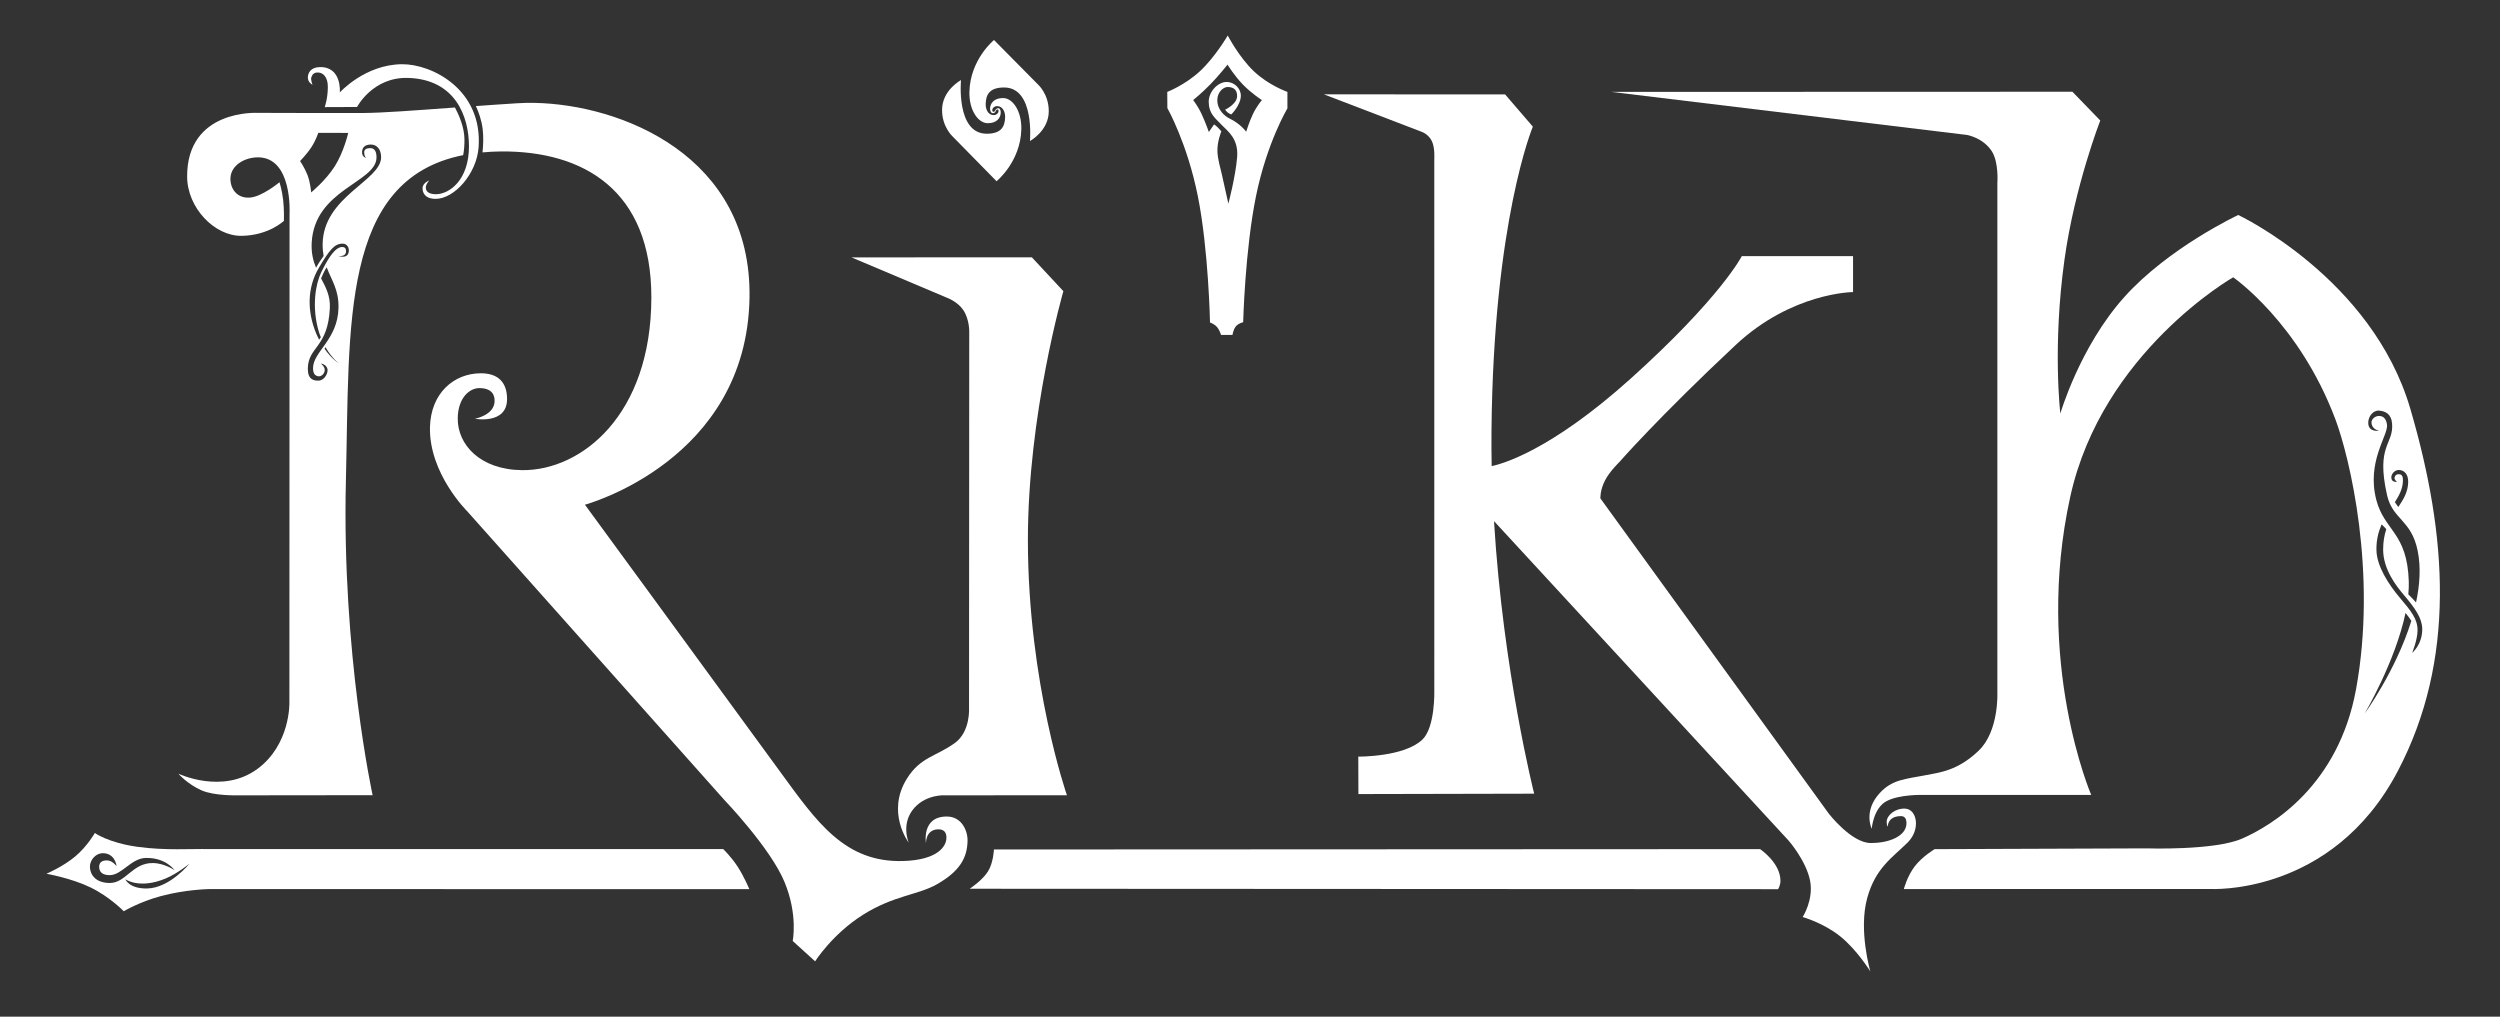 <?xml version="1.0" encoding="UTF-8"?>
<!DOCTYPE svg  PUBLIC '-//W3C//DTD SVG 1.1//EN'  'http://www.w3.org/Graphics/SVG/1.1/DTD/svg11.dtd'>
<svg clip-rule="evenodd" fill-rule="evenodd" stroke-linecap="round" stroke-linejoin="round" version="1.1" width="100%" height="100%" viewBox="0 0 3e3 1220" xml:space="preserve" xmlns="http://www.w3.org/2000/svg" xmlns:vectornator="http://vectornator.io">  
    <rect x="0" y="0" width="3e3" height="1220" fill="#333333" stroke="none"/>  
    <g fill="#fff" vectornator:layerName="Bordüre">
        <path d="m113.81 999.62s-8.973 15.865-23.5 28.095-34.594 20.81-34.594 20.81c-1e-4 0 29.613 5.1 52.812 16.35 23.2 11.24 39.969 28.62 39.969 28.62s18.866-11.3 44.5-18.16c29.631-7.92 56.822-8.42 57.875-8.43h0.375l647.94 0.03s-6.339-15.22-14.188-27.22c-7.849-12.01-17.187-20.81-17.188-20.81h-616c-0.28-0.01-0.653 0-0.937 0-21.163-0.52-52.238 1.98-86.281-2.79-34.501-4.82-50.782-16.495-50.782-16.495zm9.094 24.215c15.477-0.27 16.969 15.53 16.969 15.54 0 0-4.733-6.65-11.219-6.88-6.42-0.23-9.57 2.62-9.656 7.44-0.125 7.01 4.676 10.26 12.625 10.25 14.576-0.03 25.876-20.31 43.313-20.66 24.376-0.49 34.531 14.75 34.531 14.75s-11.925-8.49-26.063-8.62c-24.741-0.24-32.311 24.19-52.031 23.93-17.349-0.22-23.263-10.68-23.469-19.15-0.214-8.81 7.352-16.46 15-16.6zm104.5 12.52s-23.542 29.14-50.562 29.81c-21.975 0.55-26.438-11.06-26.438-11.06s16.989 12.27 48.455-0.95c14.502-6.09 28.545-17.8 28.545-17.8z"/>
        <path d="m1163.6 1066.5 970.11 0.51s2.84-4.49 2.83-10c-0.02-21.76-24.42-38.07-24.42-38.07l-919.42 0.45s-0.51 15.91-7.28 26.57c-6.77 10.67-21.82 20.54-21.82 20.54z"/>
    </g>
    <g vectornator:layerName="H">
        <path d="m2486.9 110.09-553.16 0.187 426.62 51.657c0-1e-3 19.04 3.172 29.63 19.281 8.86 13.483 6.84 38.719 6.84 38.719v611.69s1.99 46.016-22.59 69.344c-25.27 23.98-45.81 25.846-65.03 29.562-22.53 4.356-38.54 4.815-53.5 21.094-20.15 21.93-9.63 42.844-9.63 42.844s1.86-24.773 17.91-33.188c15.26-8.001 42.15-7.375 42.15-7.375l203.32 0.032c0-1e-3 -68.79-159.48-25.16-357.84 38.21-173.7 195.5-263.34 195.5-263.34s79.07 54.371 122.66 170.41c17.19 45.777 50.37 184.25 24.78 324-21.03 114.86-99.97 163.16-136.94 179.22-33.23 14.43-114.5 11.65-114.5 11.65l-254.22 0.94s-14.57 8.56-23.81 20.53-13.16 27.34-13.16 27.34l367.13-0.09s146.7 9.04 225.66-141.56c69.84-133.23 59.71-281.66 15.03-434.53-45.96-157.21-206.53-232.69-206.53-232.69s-83.45 38.995-136.82 98.562-76.68 139.69-76.68 139.69c-0.01 0-9.58-80.552 5-184.91 12.26-87.865 42.9-166.72 42.9-166.72l-33.4-34.5zm368.06 382.66c7.16 0.625 14.6 3.607 15.56 15.625 2.02 25.257-19.68 25.505-6.06 85.75 6.67 29.527 29.07 29.323 36.72 66.656 4.06 19.869 2.55 41.171-1.94 62.188-2.51-2.931-5.35-5.935-9.25-9.75 0.47-5.178 0.71-10.271 0.56-15.188-1.74-59.255-29.29-60.918-38.97-98.125-11.96-46.002 14.43-77.507 12.85-90.218-1.02-8.127-5.33-10.805-10.16-10.532-4.24 0.241-8.87 3.849-8.47 8.344 0.76 8.491 9.31 9.25 9.31 9.25s-12.66 2.555-13.21-8.75c-0.4-8.028 5.9-15.875 13.06-15.25zm23.62 71.219c5.7 4e-3 11.49 4.338 11.25 14.593-0.28 12.021-5.73 20.697-11.87 29.876-0.04-0.062-0.07-0.126-0.16-0.25-1.24-1.821-1.94-2.814-2.75-3.876-0.01-0.012-0.67-1-1.19-1.781 5.06-7.851 9.13-15.473 9.6-24.406 0.37-7.089-1.21-9.065-5.13-9.063-2.81 2e-3 -4.22 1.43-4.87 3.938s2.94 5.188 2.94 5.188-7.19 1.107-6.82-5.719c0.2-3.593 3.78-8.504 9-8.5zm-20.62 65.281c1.93 1.8 3.85 3.763 5.59 5.75-2.27 6.878-3.78 14.8-3.78 24.531 0 23.774 16.19 44.197 24.37 53.844 13.85 16.308 22.37 28.251 22.54 41.281 0.24 18.713-12.13 28.875-12.13 28.875s6.38-15.492 6.5-26.906c0.14-13.75-7.52-23.089-21.44-39.563-13.4-15.859-27.62-37.812-27.9-57.156-0.18-12.347 2.52-22.124 6.25-30.656zm28.68 106.25c2.77 3.402 5.08 6.582 6.97 9.531-18.47 59.724-56.15 111.47-56.15 111.47s36.91-62.389 49.18-121z" fill="#fff"/>
    </g>
    <g vectornator:layerName="K">
        <path d="m1588.6 113.19 117.13 44.874s8.52 2.762 12.59 11.438c3.76 7.995 2.82 21.5 2.82 21.5l0.03 637.97s1.21 43.466-14.22 58.437c-21.75 21.092-77 20.532-77 20.532l0.15 44.937 210.91-0.469s-37.24-146.69-48.19-327.06l353.5 383.35s21.02 23.98 25.78 48.12c4.52 22.89-8.9 43.63-8.9 43.63s24.85 6.88 45.16 23.22c20.3 16.33 36.09 42.12 36.09 42.12s-14.53-49.43-3.75-88.28c10.01-36.08 29.79-48.02 48.59-66.62 15.58-15.428 11.42-40.014-3.37-40.568-11.84-0.442-21.77 8.098-21.88 15.657-0.07 5.344 1.38 5.75 1.38 5.75s-0.58-12.211 15.59-12.407c5.21-0.062 6.86 3.859 6.75 9-0.32 14.558-20.01 23.498-43.19 23.278-22.81-0.21-49.87-35.059-49.87-35.059l-274.22-378.47s-0.64-9.838 5.84-22.124c5.53-10.481 16.63-21.188 16.63-21.188s47.35-54.212 139.78-140.72c67.56-63.233 140.94-63.562 140.94-63.562v-43.157l-133.5 0.063s-25.34 49.798-133.44 147.03c-97.2 87.432-155.63 102.67-166.72 104.91-0.28-14.007-0.35-28.124-0.22-42.312 2.36-252.77 49.63-365.03 49.63-365.03l-33.28-38.688-217.54-0.093z" fill="#fff"/>
    </g>
    <g vectornator:layerName="‚">
        <path d="m1473.3 42.594s-14.93 25.675-33.09 42.594c-18.16 16.918-39.5 25.094-39.5 25.094l0.13 19.438s23.71 41.672 36.56 105.62c12.84 63.953 14.62 151.69 14.62 151.69s4.95 1.529 8.26 5.255c3.31 3.727 4.99 9.652 4.99 9.652l13.75-0.063s0.68-5.619 3.63-9.731c2.96-4.112 9.15-5.519 9.15-5.519s2.25-87.138 15.47-151.59 37.63-104.94 37.63-104.94v-19.813s-22.3-7.769-40.19-24.687c-17.89-16.918-31.41-43-31.41-43zm-0.27 34.991s8.18 13.282 18.49 23.915c10.32 10.633 22.77 18.618 22.77 18.618s-6.14 6.976-10.77 16.726c-4.62 9.75-8.12 21.218-8.12 21.218s-6.54-9.367-19.91-15.843c-5.23-2.535-14.97-9.933-14.72-22.594 0.18-8.987 7.22-15.674 13.22-15.25 7.77 0.55 10.71 4.576 10.5 11.344-0.28 9.359-14.34 15.875-14.34 15.875s1.26 1.958 3.11 3.395 4.26 2.355 4.26 2.355 11.5-11.208 11.5-22.719c0-7.308-6.48-15.979-16.9-16.25-10.05-0.261-21.8 11.111-21.66 23.969 0.14 13.727 6.99 18.675 15.97 28 6.64 6.889 19.91 15.97 18.15 38.031-1.84 23.184-10.54 56.051-10.54 56.051s-3.72-17.214-7.89-35.457c-1.6-7.01-4.83-17.698-5.23-26.811-0.53-12.269 4.7-24.47 4.7-24.47s-2.18-2.753-4.36-4.856c-2.19-2.103-4.37-3.556-4.37-3.556l-6.27 9.13s-3.92-11.223-8.54-21.218c-4.61-9.996-10.3-17.07-10.3-17.07s10.46-8.429 20.77-19.062c10.31-10.633 20.48-23.471 20.48-23.471z" fill="#fff"/>
    </g>
    <g fill="#fff" vectornator:layerName="I">
        <path d="m1021.8 308.88 216.42-0.107 37.82 40.652s-42.78 148.23-42.57 299.47c0.25 171.66 46.86 305.46 46.86 305.46l-146.03 0.015s-22.05-1.559-36.94 14.906c-16.9 18.697-6.94 41.87-6.94 41.87s-27.41-36.356-2.11-76.793c16.2-25.891 34.05-26.042 57.32-42.608 19.3-13.739 17.22-42.717 17.22-42.717l0.24-450.58s0.47-14.989-7.11-26.325c-6.81-10.169-19.47-14.766-19.47-14.766l-114.71-48.484z"/>
        <path d="m1192.8 48s-28.62 23.301-29.5 62.219c-0.51 22.524 10.75 37.473 21.75 37.625 11.52 0.159 15.87-6.894 15.85-12.906-0.01-2.143-0.72-5.112-3.16-5.063-1.84 0.037-2.91 1.562-3.34 2.44-0.42 0.879-0.75 1.524-2.16 1.851-0.7 0.165-1.58-0.515-1.5-2.135 0.1-2.14 2.26-4.756 6.13-4.687 5.7 0.102 9.58 6.013 9.28 13.656-0.4 9.93-3.73 19.469-22.07 19.469-37.1 0-30.87-64.375-30.87-64.375s-22.48 11.93-22.72 35.468c-0.21 20.388 12.34 31.876 12.34 31.876l53.04 54.031s28.68-23.18 29.71-62.094c0.6-22.522-10.59-37.524-21.59-37.719-11.52-0.204-15.91 6.832-15.91 12.844 0 2.293 1.01 5.305 3.35 5.312 2.55 8e-3 3.14-2.011 3.56-2.715 0.38-0.623 0.43-1.33 1.88-1.753 0.65-0.192 1.44 0.357 1.37 2.062-0.09 2.141-2.22 4.773-6.09 4.719-5.71-0.08-9.59-5.981-9.32-13.625 0.36-9.931 3.6-19.46 21.94-19.531 37.11-0.144 31.16 64.25 31.16 64.25s22.44-12.023 22.59-35.563c0.13-20.388-12.5-31.844-12.5-31.844l-53.22-53.812z"/>
    </g>
    <g vectornator:layerName="R">
        <path d="m482.41 77.062c-44.49 0.333-74.625 33.844-74.625 33.844s2.797-31.167-24.343-30.375c-10.487 0.306-13.887 6.847-14.032 12.219-0.171 6.348 5.625 8.969 5.625 8.969s-2.506-5.979-1.406-9.063c1.384-3.88 3.415-5.705 7.969-5.656 6.116 0.065 11.886 5.485 11.812 17.438-0.086 13.969-3.75 24.093-3.75 24.093l38.813-0.156s18.758-36.19 61.25-34.875c56.752 1.757 73.031 46.283 73.031 82.156 0 40.498-23.612 57.406-39.719 57.406-6.332 0-11.947-2.081-12.062-7.718-0.093-4.522 4.125-8.75 4.125-8.75s-7.894 2.766-8.032 9.094c-0.114 5.292 2.621 12.903 15.688 12.937 22.372 0.059 49.263-30.001 51.562-61.937 4.981-69.18-55.901-99.895-91.906-99.626zm158.81 46.406c-6.937-0.124-13.629 0.014-20.031 0.406-18.222 1.115-33.849 2.26-50.126 3.406 3.276 7.152 6.81 16.735 8.126 27.407 1.196 9.704 0.677 19.71-0.157 28.187 7.098-0.635 14.383-1.101 22.125-1.156 99.126-0.705 180.64 46.501 180.47 175.38-0.191 141.51-84.366 207.65-154.84 207.09-50.911-0.4-77.878-30.895-77.5-62.282 0.299-24.811 14.436-36.412 26.313-36.187 15.525 0.293 18.205 8.982 17.906 16.156-0.685 16.438-23.594 20.625-23.594 20.625s38.563 7.217 38.563-23.625c0-19.729-10.458-31.097-31.813-30.937-32.156 0.239-59.671 23.955-60.687 64.5-1.396 55.662 44.718 101.12 44.719 101.12l308.69 346.56s55.192 57.515 72.063 98.345c16.349 39.57 9.781 70.69 9.781 70.69l26.906 24.43s20.728-32.79 57.685-56c36.96-23.2 65.51-23.44 88.38-36.4 28.34-16.07 36.4-32.51 36.87-51.97 0.31-12.554-7.21-29.192-24.5-29.376-31.21-0.333-25.37 32.126-25.37 32.126s-0.76-16.522 14.72-16.782c7.15-0.121 9.98 4.05 9.81 10.472-0.28 10.04-10.47 26.29-51.72 27.56-70.39 2.16-104-47.047-147.97-107.34-85.752-117.59-234.12-320.22-234.12-320.22s194.16-52.318 197.5-248.25c2.91-170.61-154.14-232.08-258.19-233.94zm-95.25 5.531c-0.799 0.058-1.832 0.13-2.625 0.188-47.11 3.431-84.063 6.275-108.59 6.437-22.131 0.146-125.78-0.188-125.78-0.187 0 0-84.687-4.708-84.407 76.5 0.13 37.354 32.829 71.562 65.5 71.062 32.672-0.5 50.626-18 50.626-18s0.447-13.287-0.876-24.875c-1.322-11.588-4.406-21.469-4.406-21.469s-21.129 17.716-36.031 18.5c-15.836 0.834-23.48-11.693-22.813-23.844 0.834-15.169 17.241-24.563 33.157-24.5 41.673 0.167 37.75 67.688 37.75 67.688l-0.188 587.03s1.26 50.14-38.562 79.313c-42.052 30.806-94.625 5.562-94.625 5.562s10.306 12.234 27.656 19.969c15.413 6.872 43.75 6.031 43.75 6.031l161.66-0.187s-37.144-169.57-32.062-377.66c4.575-187.32-6.536-361.07 140.75-390.41 0.894-5.055 1.648-11.22 1.5-19.5-0.26-14.541-6.85-29.119-11.375-37.656zm-164.06 30.406 35.969 0.094s-5.308 23.008-16.156 40.031c-11.089 17.4-28.313 31.375-28.313 31.375s-0.974-12.175-4.531-21.125-8.781-16.531-8.781-16.531 8.329-8.48 13.781-16.938c5.452-8.457 8.031-16.906 8.031-16.906zm63.125 14.032c7.091-0.027 12.215 5.551 12.313 15.062 0.291 28.302-69.47 47.049-70.188 104.38-0.067 5.384 0.437 10.013 1.188 14.344-0.645 0.867-2.818 3.723-5.282 7.593-2.038 3.203-2.929 4.971-3.781 6.532-3.442-8.316-5.938-17.759-5.25-30.282 3.493-63.581 76.632-71.937 77.75-101.47 0.293-7.722-2.413-11.758-7.125-11.844-4.508-0.082-7.749 1.283-7.625 5.219 0.185 5.824 2.656 6.468 2.657 6.469 0 0-5.455-0.523-5.219-7.063 0.124-3.46 1.597-8.904 10.562-8.937zm-33.625 118.94c4.482 0.073 7.295 4.033 7.219 8.125-0.212 11.402-12.969 6.531-12.969 6.531s9.375 1.956 9.563-5.343c0.105-4.118-1.951-5.19-4.313-5.282-8.467-0.329-16.809 13.475-22.869 25.258-0.922 1.792-1.791 3.538-2.599 5.18-6.503 13.204-11.924 41.626-2.626 71.937 0.65 2.117 1.442 3.978 2.188 5.907l-2.031 2.968c-1.184-2.307-2.37-4.644-3.469-7.281-11.166-26.8-11.011-55.308 3.281-79.281 12.698-21.299 18.582-28.882 28.625-28.719zm-19.344 28.437c5.809 15.579 14.621 26.873 14.126 48.657-0.874 38.351-30.789 52.651-30.563 72.5 0.088 7.749 3.691 9.329 6.781 9.593 3.521 0.302 7.2-3.465 7.282-7.468 0.088-4.315-4.844-7.938-4.844-7.938s8.218 1.143 8.218 8.188c0 5.117-4.58 12.23-10.656 12.406s-13.221-1.397-13.031-14.594c0.378-26.256 24.23-24.858 26.437-72.468 0.682-14.708-4.835-24.86-10.5-35.594 0.259-0.627 2.188-5.296 4.063-8.938 1.449-2.814 2.092-3.522 2.687-4.344zm-1.437 95.876c7.642 13.228 16.094 19.5 16.094 19.5s-8.468-5.11-17.281-17.719l1.187-1.781z" fill="#fff"/>
    </g>
</svg>
